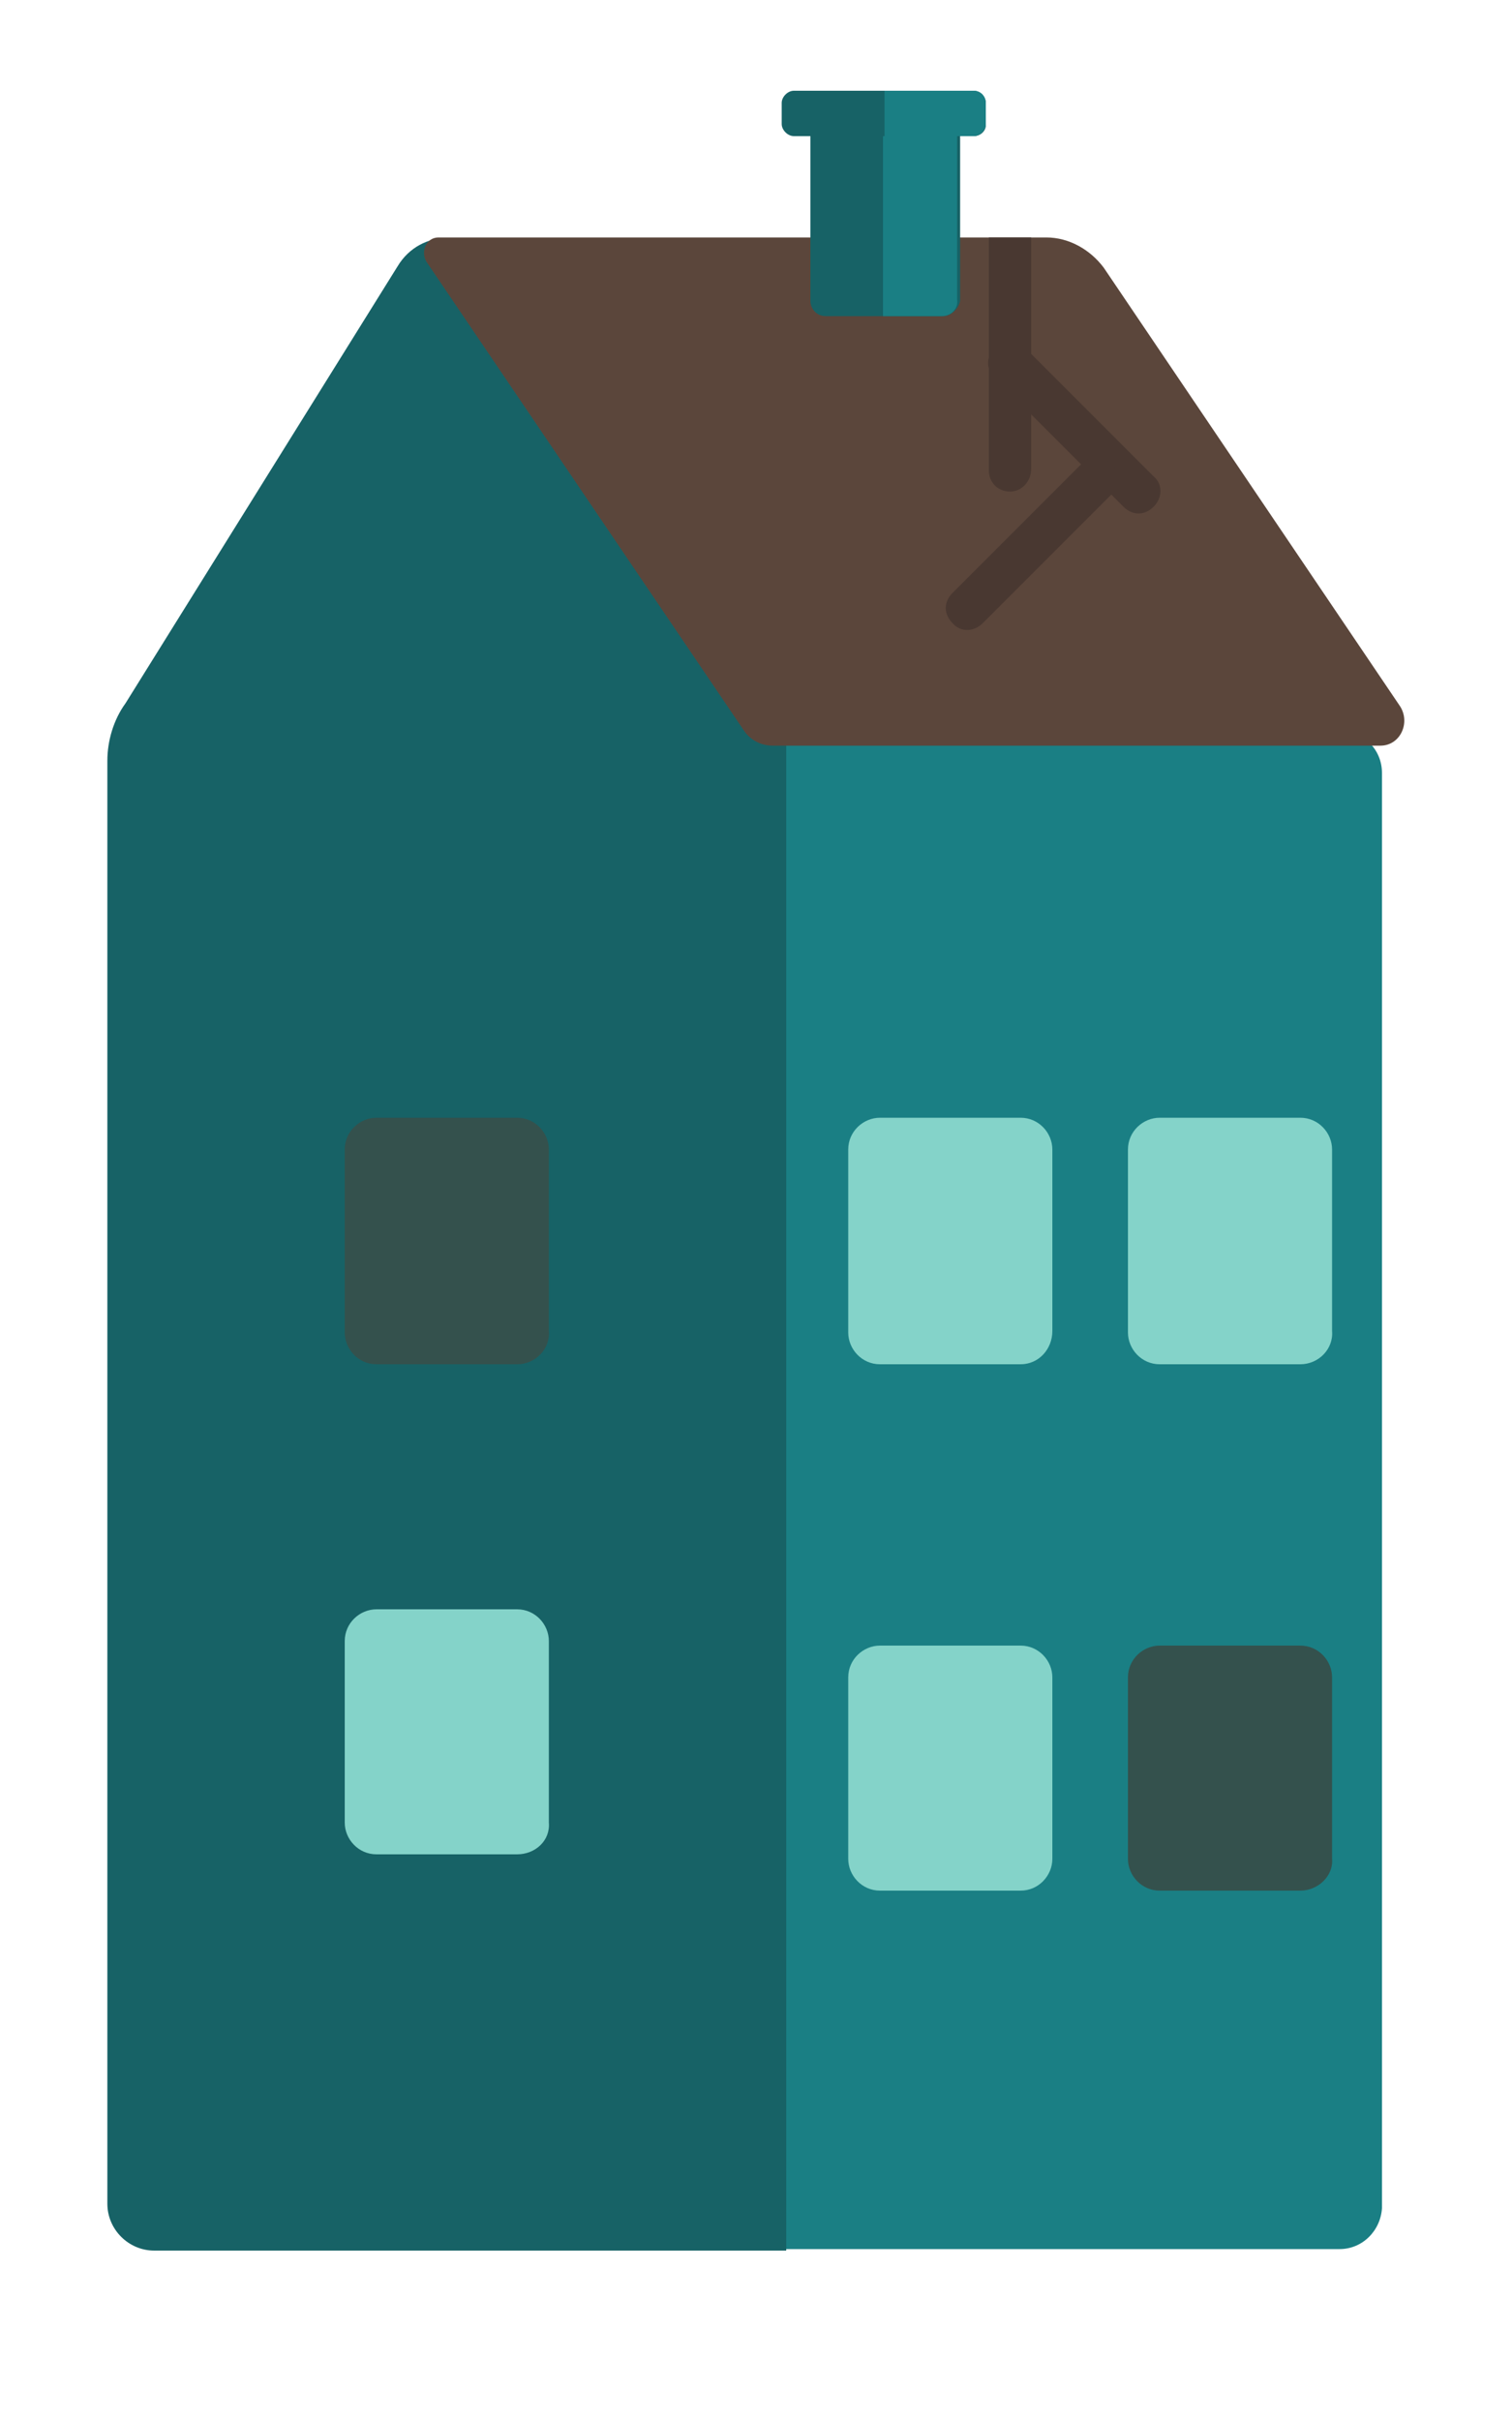 <?xml version="1.0" encoding="utf-8"?>
<!-- Generator: Adobe Illustrator 19.1.0, SVG Export Plug-In . SVG Version: 6.00 Build 0)  -->
<svg version="1.1" id="Layer_1" xmlns="http://www.w3.org/2000/svg" xmlns:xlink="http://www.w3.org/1999/xlink" x="0px" y="0px"
	 viewBox="-269 161 100 160" style="enable-background:new -269 161 100 160;" xml:space="preserve">
<style type="text/css">
	.st0{display:none;}
	.st1{fill:#176266;}
	.st2{fill:#1A7F84;}
	.st3{fill:#84D3C9;}
	.st4{fill:#34514D;}
	.st5{fill:#5B463B;}
	.st6{fill:#493831;}
</style>
<g id="Layer_3">
</g>
<g id="Layer_1_1_">
	<g id="Layer_4">
	</g>
</g>
<g id="Houses">
</g>
<g id="Layer_6" class="st0">
</g>
<g id="Layer_11">
</g>
<g id="Layer_10">
</g>
<g id="Layer_9" class="st0">
</g>
<g id="houserow">
</g>
<g id="Layer_13">
</g>
<g id="Layer_8">
</g>
<g id="Layer_2">
</g>
<g id="Layer_12">
</g>
<g id="Layer_14">
</g>
<g id="ROW2">
</g>
<path class="st1" d="M-261.9,211.3v95.4c0,1.7,1.4,3.1,3.1,3.1h41.8V209.2l-19.1-30.6c-1.5-2.5-5.1-2.5-6.6,0l-18,28.9
	C-261.5,208.6-261.9,210-261.9,211.3z"/>
<path class="st2" d="M-180.4,309.7H-217V209.3h36.6c1.5,0,2.8,1.2,2.8,2.8V307C-177.7,308.5-178.9,309.7-180.4,309.7z"/>
<path class="st3" d="M-201.5,286h-9.3c-1.2,0-2.1-1-2.1-2.1v-12c0-1.2,1-2.1,2.1-2.1h9.3c1.2,0,2.1,1,2.1,2.1v12
	C-199.4,285-200.3,286-201.5,286z"/>
<path class="st3" d="M-234.8,283.6h-9.3c-1.2,0-2.1-1-2.1-2.1v-12c0-1.2,1-2.1,2.1-2.1h9.3c1.2,0,2.1,1,2.1,2.1v12
	C-232.6,282.7-233.6,283.6-234.8,283.6z"/>
<path class="st4" d="M-183,286h-9.3c-1.2,0-2.1-1-2.1-2.1v-12c0-1.2,1-2.1,2.1-2.1h9.3c1.2,0,2.1,1,2.1,2.1v12
	C-180.8,285-181.8,286-183,286z"/>
<path class="st3" d="M-201.5,251.2h-9.3c-1.2,0-2.1-1-2.1-2.1V237c0-1.2,1-2.1,2.1-2.1h9.3c1.2,0,2.1,1,2.1,2.1v12
	C-199.4,250.2-200.3,251.2-201.5,251.2z"/>
<path class="st4" d="M-234.8,251.2h-9.3c-1.2,0-2.1-1-2.1-2.1V237c0-1.2,1-2.1,2.1-2.1h9.3c1.2,0,2.1,1,2.1,2.1v12
	C-232.6,250.2-233.6,251.2-234.8,251.2z"/>
<path class="st3" d="M-183,251.2h-9.3c-1.2,0-2.1-1-2.1-2.1V237c0-1.2,1-2.1,2.1-2.1h9.3c1.2,0,2.1,1,2.1,2.1v12
	C-180.8,250.2-181.8,251.2-183,251.2z"/>
<path class="st5" d="M-177.7,210.3h-40.2c-0.8,0-1.5-0.4-1.9-1l-21-31c-0.4-0.7,0-1.6,0.8-1.6h40.2c1.5,0,2.9,0.8,3.8,2l19.6,29
	C-175.7,208.8-176.4,210.3-177.7,210.3z"/>
<path class="st1" d="M-206.6,181.9h-7.8c-0.6,0-1-0.5-1-1V170h9.9v10.9C-205.6,181.4-206.1,181.9-206.6,181.9z"/>
<path class="st2" d="M-206.7,181.9h-3.9V170h4.9v10.8C-205.6,181.4-206.1,181.9-206.7,181.9z"/>
<path class="st1" d="M-204.6,170h-11.9c-0.4,0-0.8-0.4-0.8-0.8v-1.4c0-0.4,0.4-0.8,0.8-0.8h11.9c0.4,0,0.8,0.4,0.8,0.8v1.5
	C-203.8,169.6-204.1,170-204.6,170z"/>
<path class="st2" d="M-204.6,170h-5.9v-3h5.9c0.5,0,0.8,0.4,0.8,0.8v1.4C-203.8,169.6-204.2,170-204.6,170z"/>
<g>
	<path class="st6" d="M-202.2,193.5L-202.2,193.5c-0.8,0-1.4-0.6-1.4-1.4v-15.4c0.9,0,2.1,0,2.8,0V192
		C-200.8,192.8-201.4,193.5-202.2,193.5z"/>
	<path class="st6" d="M-192.7,194.5L-192.7,194.5c-0.6,0.6-1.4,0.6-2,0l-8.5-8.5c-0.6-0.6-0.6-1.4,0-2l0,0c0.6-0.6,1.4-0.6,2,0
		l8.5,8.5C-192.1,193-192.1,193.9-192.7,194.5z"/>
	<path class="st6" d="M-206,202.2L-206,202.2c-0.6-0.6-0.6-1.4,0-2l8.5-8.5c0.6-0.6,1.4-0.6,2,0l0,0c0.6,0.6,0.6,1.4,0,2l-8.5,8.5
		C-204.6,202.8-205.5,202.8-206,202.2z"/>
</g>
</svg>
